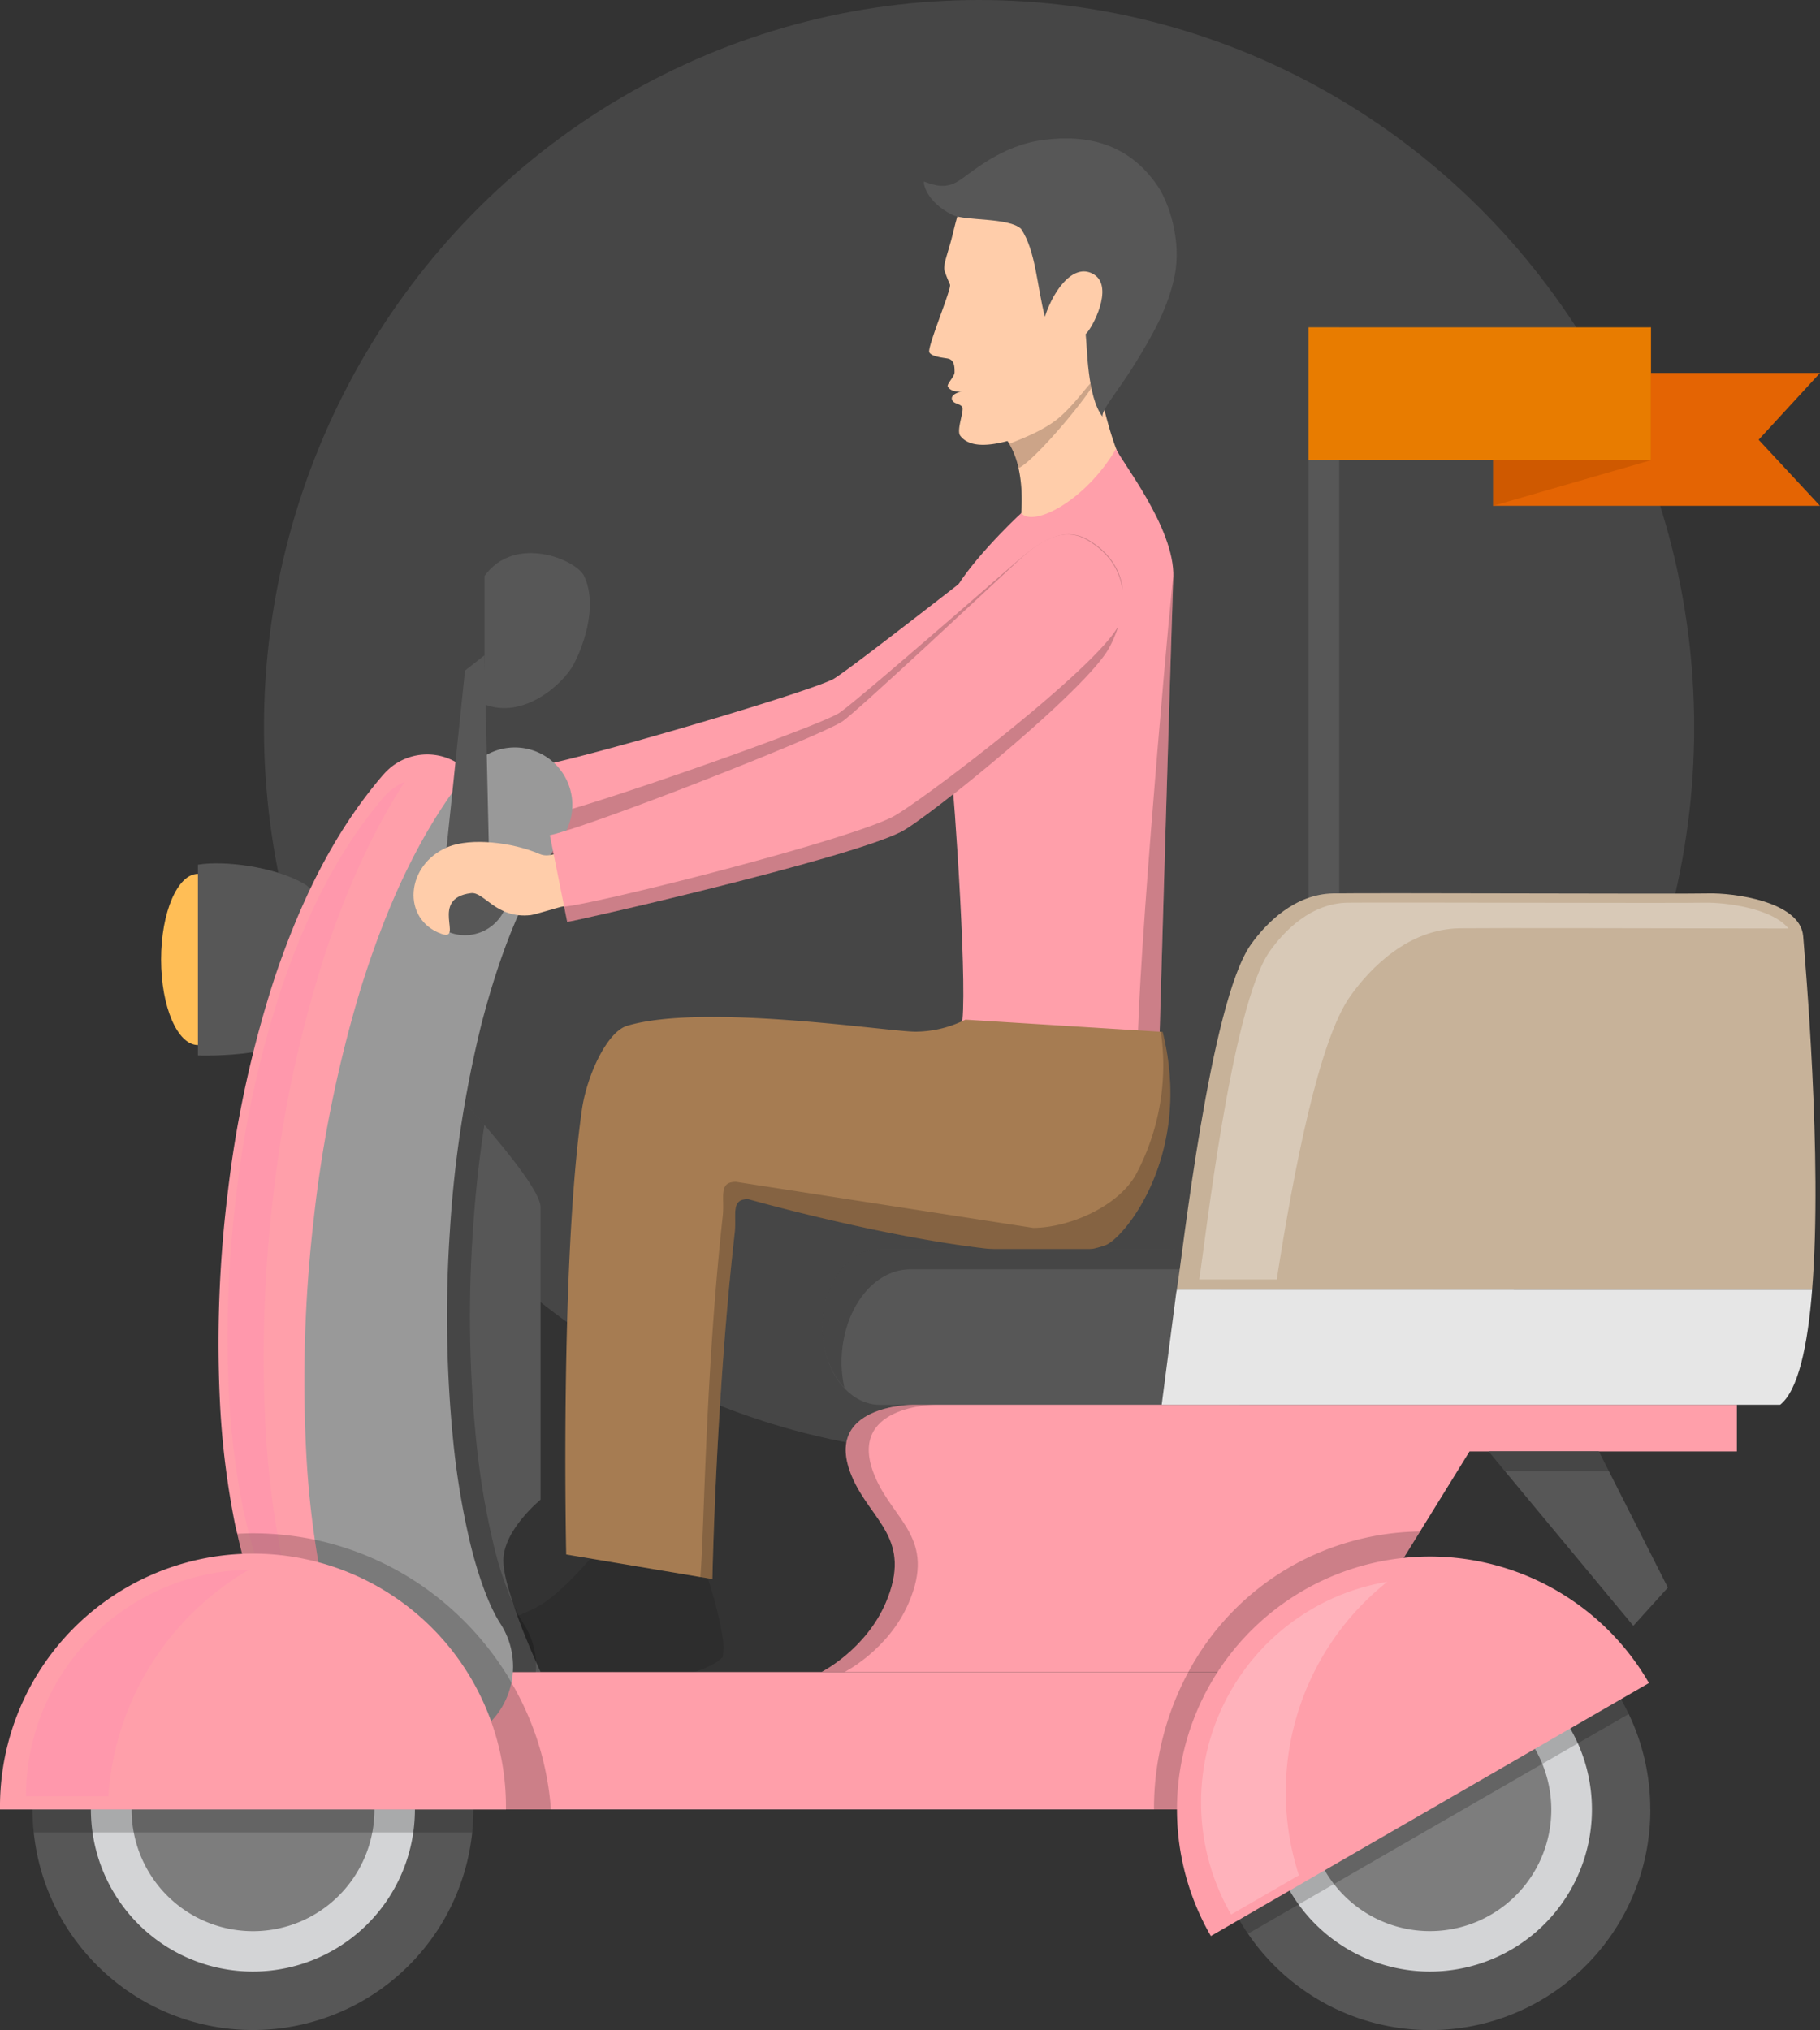 <svg id="Layer_1" data-name="Layer 1" xmlns="http://www.w3.org/2000/svg" viewBox="0 0 593 661.35"><rect x="0" y="0" width="593" height="661.35" fill="#333333" stroke="none"/><title>man</title><ellipse cx="319" cy="237" rx="233" ry="237" style="fill:#f2f2f2;opacity:0.1"/><path d="M387.33,1079.77c7.07,3.21-3.07-11.86,10.69-12.37,4.37-.16,7.42,9.07,18.77,8.84,1.39,0,10-2,10.81-1.92,2.2.18,6.67.69,12.4,1.41l-1.69-21.39c-9.68,1.4-13.16,4.31-16.93,2.28-8.3-4.51-21.77-7.3-29.52-4.85C377.54,1056.3,374.7,1074,387.33,1079.77Z" transform="translate(-252 -801)" style="fill:#e6b496"/><path d="M617.76,992.42a29.67,29.67,0,0,1-2.11,6.86s.06-.08.09-.12c-.44,1.13-1,2.25-1.56,3.38s-1.29,2.26-2,3.45c-8.76,13.19-64.39,50.53-72.86,53.81-17.53,6.75-94.3,17.7-108.55,19.42-1.27.15-2,.23-2.23.23l-.6-5.09L426,1057.18l-.68-6.29c13.71-1.87,89.12-24,98.13-28.64,4.56-2.4,54-41.23,59.44-45.42,6.22-4.88,15.88-12.67,24.74-6.83C615.66,975.41,619.35,983.34,617.76,992.42Z" transform="translate(-252 -801)" style="fill:#ff9faa"/><path d="M615.74,999.16c-.44,1.13-1,2.25-1.56,3.38s-1.29,2.26-2,3.45c-8.76,13.19-64.39,50.53-72.86,53.81-17.53,6.75-94.3,17.7-108.55,19.42-1.27.15-2,.23-2.23.23l-.53-5h.53c.36,0,.9-.06,1.42-.06,2.16-.15,5.63-.54,9.81-1.14,25.87-3.21,82.91-13,97.08-18.51C545.2,1051.49,606.52,1012.88,615.74,999.16Z" transform="translate(-252 -801)" style="opacity:0.2"/><rect x="426.35" y="106.64" width="9.99" height="193.13" style="fill:#575757"/><polygon points="593 164.78 486.48 164.78 486.48 121.5 593 121.5 573 143.26 593 164.78" style="fill:#e46403"/><polygon points="537.89 106.64 486.48 121.5 486.48 164.78 537.89 149.93 537.89 106.64" style="fill:#cf5900"/><rect x="426.35" y="106.64" width="111.54" height="43.29" style="fill:#e87c00"/><path d="M618.39,953.12c-2.68-4.42-5.16-12.82-7.16-21-.69-2.87-1.3-5.66-1.88-8.32-1.65-7.69-2.67-13.71-2.67-13.71s-36.61,21.71-27.49,33c.59.79,1.13,1.6,1.68,2.51a26.92,26.92,0,0,1,3,7.93c2.33,10.47,0,21.7,0,21.7S611.61,962.1,618.39,953.12Z" transform="translate(-252 -801)" style="fill:#ffcdaa"/><path d="M571.11,859c-5.34,4.21-7.19,12.16-8.71,18.36s-3.33,10.2-2.59,12a43.25,43.25,0,0,0,1.71,4.32c.68,1.18-7.54,20.56-6.72,22.11s5.35,1.81,6.22,2.07c2.05.55,2,2.91,2,4.41s-2.72,3.86-2.17,4.75c1.4,2.16,4.79,1.39,4.79,1.39s-4.6.94-3.28,3.13c.6,1,2.06.87,3.07,1.9s-2,7.71-.53,9.55c5.16,6.73,21,.39,32.38-4.92a104.26,104.26,0,0,1,17.18-13.7c3.91-2.82,19.27-32.85,13.95-46.15s-15.15-24.36-26.46-25.62S578.71,853,571.11,859Z" transform="translate(-252 -801)" style="fill:#ffcdaa"/><path d="M580.87,945.56a26.92,26.92,0,0,1,3,7.93c5.37-2.28,26.06-27.08,25.48-29.74-3,2.66-6.26,7.81-11.41,12.56C593.34,940.57,586.52,943.35,580.87,945.56Z" transform="translate(-252 -801)" style="opacity:0.2"/><path d="M553,860.14c3.74,1.3,6.95,2.38,11,0s13.69-11.71,28-13.56c14.6-1.89,27.67,1.42,36.85,14.52,4,5.61,8.19,18.14,5.88,29.72s-8.56,21.41-12.48,27.94c-5.33,8.84-11.61,15.94-11,18-5.11-6.44-5-23.1-5.52-26.9,2.2-2,9.15-15.15,2.9-19.32s-13,3.94-16.18,13.62c-2.61-10-2.91-21.32-7.75-28.59-3.9-3.76-18.16-2.55-22.31-4.54C555.88,867.94,553,862.85,553,860.14Z" transform="translate(-252 -801)" style="fill:#575757"/><path d="M565.23,1135.48l64.6,2.5s3.25-113.61,4.47-148.89c.55-16.23-17.44-38.34-18.65-41.91-9.95,17-26.94,25.65-30.9,21-2.28,2-18.43,17.61-22.76,27.33s-1.94,39.42-.39,52.9S567.52,1127.1,565.23,1135.48Z" transform="translate(-252 -801)" style="fill:#ff9faa"/><path d="M634.3,989.09c-1.22,35.28-4.47,148.89-4.47,148.89l-7.07-.26C624,1098.09,634.55,982.11,634.3,989.09Z" transform="translate(-252 -801)" style="opacity:0.2"/><path d="M486.51,1329.39c-.86-4-2-8.25-3.12-11.82a58.74,58.74,0,0,0-2.79-7.63c-.78-1.5-1.56-2.41-2.37-2.53s-31.93-1-32.71,0c-1.87,2.31-11.6,13.51-18.49,17.06-5.08,2.63-8.59,4-13.5,4.58a51.3,51.3,0,0,1-6,.29c-2.49,0-5.9.7-7.57,3.13a7.28,7.28,0,0,0-.43,7,9.94,9.94,0,0,0,.61,1c2,2.8,6.95,7.94,17.44,10.62a27.08,27.08,0,0,0,7.57.43l13.75-1.26a20.88,20.88,0,0,0,7.24-2.08,38.68,38.68,0,0,1,4.28-2.23,2.35,2.35,0,0,1,2.72.38c1.25,1.13,2.18,2.33,2.48,2.33a3.49,3.49,0,0,1,.52,0l17.18-1.59c6.54-1.55,12.34-3.93,14.17-6.37a19.89,19.89,0,0,0-.23-7.31C487.06,1332.16,486.79,1330.8,486.51,1329.39Z" transform="translate(-252 -801)" style="fill:#2d2d2d"/><path d="M441.61,1162.44c1.61-11.11,8.17-25.31,14.74-27.27,24.88-7.44,85.07,1.93,93.93,1.93a36.63,36.63,0,0,0,16.27-3.93l64.26,4c10,40.09-12.63,67.24-18.6,69.47-27.48,10.3-116.45-15-116.45-15-5.84,0-3.67,5-4.39,11.12-6.13,54.32-7.25,112.65-7.25,112.65l-47.64-8S434.4,1212.87,441.61,1162.44Z" transform="translate(-252 -801)" style="fill:#a67c52"/><path d="M630.81,1137.14l-.58,0a75.59,75.59,0,0,1-7.86,46c-5.66,10.81-22.06,17.87-33.75,17.87l-96.81-15c-5.86,0-3.65,5-4.32,11.11-5.7,51.91-6,102.73-7.3,117.66l3.93.66s1.12-58.33,7.25-112.65c.72-6.14-1.45-11.12,4.39-11.12,0,0,89,25.3,116.45,15C618.18,1204.38,640.81,1177.23,630.81,1137.14Z" transform="translate(-252 -801)" style="opacity:0.2"/><path d="M406.23,1390.47c0,2.54-.16,5-.37,7.48A71.82,71.82,0,0,1,263,1398c-.24-2.46-.39-4.94-.39-7.48a71.8,71.8,0,0,1,71.75-71.81h.07a71.27,71.27,0,0,1,51.21,21.58,58.23,58.23,0,0,1,4.93,5.47,71.16,71.16,0,0,1,12.09,22.19A73,73,0,0,1,406.23,1390.47Z" transform="translate(-252 -801)" style="fill:#575757"/><path d="M387.19,1390.48a52.79,52.79,0,1,1-52.77-52.79A52.78,52.78,0,0,1,387.19,1390.48Z" transform="translate(-252 -801)" style="fill:#d3d4d6"/><path d="M374,1390.48A39.56,39.56,0,1,1,334.42,1351,39.54,39.54,0,0,1,374,1390.48Z" transform="translate(-252 -801)" style="fill:#7d7d7d"/><path d="M328.56,1113.56c0,15.41-5.4,27.89-12.07,27.89s-12-12.48-12-27.89,5.39-27.88,12-27.88S328.56,1098.15,328.56,1113.56Z" transform="translate(-252 -801)" style="fill:#ffbe56"/><path d="M316.49,1082.68v62.15s34.27,1.38,40.27-12.38,3.78-38.1-5.76-43.59S325.31,1081.27,316.49,1082.68Z" transform="translate(-252 -801)" style="fill:#575757"/><path d="M633.08,1258.65H538.7c-10.35,0-18.76-11.37-18.76-25.37s8.41-25.37,18.76-25.37h94.38c10.35,0,18.74,11.35,18.74,25.37S643.43,1258.65,633.08,1258.65Z" transform="translate(-252 -801)" style="fill:#575757"/><path d="M526.19,1244.92c0-16.8,10.06-30.42,22.48-30.42h96.91c-3.31-4-7.68-6.59-12.5-6.59H538.7c-10.35,0-18.76,11.35-18.76,25.37,0,8.07,2.84,15.17,7.19,19.82A39.4,39.4,0,0,1,526.19,1244.92Z" transform="translate(-252 -801)" style="opacity:0.2"/><path d="M416,1309.42c0,3.45,1.41,8.77,3.3,14.25,2.32,7.13,5.46,14.46,7.34,18.67v.06c.89,2,1.49,3.3,1.49,3.3h-36.8s-31.56-148.42,5.92-192.2c0,0,5.93,6.24,12.6,14,8.53,9.9,18.28,22.2,18.28,26.77v95.27S416,1299.38,416,1309.42Z" transform="translate(-252 -801)" style="fill:#575757"/><rect x="120.87" y="544.71" width="313.5" height="44.75" style="fill:#ff9faa"/><path d="M789.72,1390.47a71.76,71.76,0,0,1-131.1,40.47,71.72,71.72,0,0,1,3.15-85.23A72.42,72.42,0,0,1,702,1320.37a74.11,74.11,0,0,1,15.89-1.71,71.64,71.64,0,0,1,71.81,71.81Z" transform="translate(-252 -801)" style="fill:#575757"/><path d="M770.69,1390.48a52.79,52.79,0,1,1-52.77-52.79A52.78,52.78,0,0,1,770.69,1390.48Z" transform="translate(-252 -801)" style="fill:#d3d4d6"/><path d="M757.45,1390.48A39.55,39.55,0,1,1,717.92,1351,39.54,39.54,0,0,1,757.45,1390.48Z" transform="translate(-252 -801)" style="fill:#7d7d7d"/><path d="M370.55,1193.39a339.72,339.72,0,0,0,1.12,63,201.66,201.66,0,0,0,5.34,29.75c2.38,9.23,5.85,18.3,9.36,23.32a25.1,25.1,0,0,1,4,8.7,25.4,25.4,0,0,1-4.71,22,25.12,25.12,0,0,1-5.41,5.17c-.15.08-.3.24-.45.3a22.8,22.8,0,0,1-6.9,3.3,25.19,25.19,0,0,1-5.32,1,25.8,25.8,0,0,1-23.3-10.79c-.38-.6-.84-1.21-1.21-1.81l-.3-.51a105.93,105.93,0,0,1-8.39-18.29,147.43,147.43,0,0,1-5.1-18c-.3-1.06-.52-2.18-.76-3.23a270,270,0,0,1-4.72-36.88,400.89,400.89,0,0,1,2.48-71.51,360.9,360.9,0,0,1,15.37-69.87c7.72-22.71,18.28-45.94,35.15-65.59l.15-.14a18.77,18.77,0,0,1,26.47-2,6.39,6.39,0,0,1,1,1A18.84,18.84,0,0,1,406,1077.2c-11.86,15.16-19.51,34-25.13,54A318.35,318.35,0,0,0,370.55,1193.39Z" transform="translate(-252 -801)" style="fill:#ff9faa"/><path d="M615.65,999.28s.06-.08.09-.12c-.44,1.13-1,2.25-1.56,3.38s-1.29,2.26-2,3.45c-8.76,13.19-64.39,50.53-72.86,53.81-17.53,6.75-94.3,17.7-108.55,19.42l-.74-4.65-.07-.21-1.21-7.29a98.37,98.37,0,0,0,10.35-2.76c24.81-7.43,78.78-26.62,86.05-30.88,4.5-2.64,51.88-44.08,57-48.51,6-5.16,15.23-13.49,24.37-8.09,6.46,3.74,10.27,9.14,11.24,15.59A29.67,29.67,0,0,1,615.65,999.28Z" transform="translate(-252 -801)" style="opacity:0.2"/><path d="M350.35,1332a164.44,164.44,0,0,1-5.68-20c-.32-1.17-.57-2.42-.84-3.59a298.48,298.48,0,0,1-5.25-41,445.42,445.42,0,0,1,2.77-79.52,400.68,400.68,0,0,1,17.08-77.69c6.28-18.45,14.28-37.21,25.43-54.49a17.48,17.48,0,0,0-6.59,4.74l-.15.14c-16,18.67-26.08,40.78-33.43,62.37a342.09,342.09,0,0,0-14.61,66.46,379.65,379.65,0,0,0-2.36,68,251.24,251.24,0,0,0,4.49,35.07c.22,1,.42,2.07.7,3.07a141,141,0,0,0,4.87,17.1,99.45,99.45,0,0,0,8,17.4l.29.51c.36.56.77,1.12,1.12,1.71a24.71,24.71,0,0,0,6.78,6.42C352,1336.5,351.1,1334.25,350.35,1332Z" transform="translate(-252 -801)" style="fill:#ff7fb5;opacity:0.2"/><path d="M426.62,1342.34v.06a17.45,17.45,0,0,1-.07,3.3H391.31s-31.56-148.42,5.92-192.2c0,0,5.93,6.24,12.6,14-1.81,11.48-3,23-3.76,34.64a404.88,404.88,0,0,0,1.14,68.73,253,253,0,0,0,5.46,32.69,111.9,111.9,0,0,0,6.61,20.09,48.9,48.9,0,0,0,3.28,6.3A25.16,25.16,0,0,1,426.62,1342.34Z" transform="translate(-252 -801)" style="opacity:0.2"/><path d="M434.83,1074.38c-12.37,17-20.14,37.94-25.87,59.86a375.22,375.22,0,0,0-10.38,67.9,409.8,409.8,0,0,0,1.13,68.71,255.76,255.76,0,0,0,5.45,32.7c2.47,10.22,6,20.38,9.88,26.38a25.79,25.79,0,1,1-43.32,28c-.35-.54-.67-1.09-1-1.63l-.16-.31c-8.21-15.11-11.35-28.61-14.09-42a303.26,303.26,0,0,1-4.67-39.28,456.3,456.3,0,0,1,2.42-76.58A417.74,417.74,0,0,1,369.54,1123c7.7-24.5,18.1-49.55,35.34-71.18l.14-.18a18.74,18.74,0,0,1,29.81,22.71Z" transform="translate(-252 -801)" style="fill:#999"/><path d="M817.91,1258.62v15.21h-87.1l-16.12,26.08L702,1320.37l-15.65,25.34H519.64s14.32-7.19,20.92-22.48c9.07-21.07-4.86-26.77-10.95-41.15-10-23.46,19.79-23.46,19.79-23.46Z" transform="translate(-252 -801)" style="fill:#ff9faa"/><path d="M548.05,1323.23c9.08-21.07-4.87-26.77-10.93-41.15-10-23.46,19.78-23.46,19.78-23.46h-7.5s-29.76,0-19.79,23.46c6.09,14.38,20,20.08,10.95,41.15-6.6,15.29-20.92,22.48-20.92,22.48h7.51S541.47,1338.52,548.05,1323.23Z" transform="translate(-252 -801)" style="opacity:0.2"/><path d="M782.69,1359.35l-124.07,71.59a70.92,70.92,0,0,1-12.52-40.47H628a93.87,93.87,0,0,1,11.19-44.76,86.59,86.59,0,0,1,33.06-34.18,87.54,87.54,0,0,1,42.42-11.62L702,1320.37a74.11,74.11,0,0,1,15.89-1.71A72,72,0,0,1,782.69,1359.35Z" transform="translate(-252 -801)" style="opacity:0.2"/><path d="M842.43,1221.13c-1.43,18.44-4.58,32.91-10.42,37.49H630.51l4.74-36.51s.07-.3.21-1Z" transform="translate(-252 -801)" style="fill:#e6e6e6"/><path d="M842.43,1221.13h-207c1.81-10.63,10.81-93.67,24.14-112.44,5-7,14.26-16.41,26.77-16.64s113.78.23,122.17,0,30,2.63,31,13.87C840.09,1113.78,845.88,1178.11,842.43,1221.13Z" transform="translate(-252 -801)" style="fill:#c7b299"/><path d="M691.94,1125.53c6.62-9.34,18.94-21.83,35.57-22.12,10.2-.13,64.11,0,107.23.07-5.51-6.72-20.71-8.54-27.4-8.42-8,.21-104.2-.15-116.17,0s-20.7,9.15-25.44,15.82c-12.68,17.85-21.25,96.8-23,106.92H668C673.61,1181.71,681.82,1139.75,691.94,1125.53Z" transform="translate(-252 -801)" style="fill:#fff;opacity:0.3"/><polygon points="543.43 517.19 532.17 529.64 490.35 479.27 485.03 472.82 520.93 472.82 524.22 479.27 543.43 517.19" style="fill:#575757"/><path d="M417.66,1091.51a14.16,14.16,0,1,1-14.15-14.17A14.15,14.15,0,0,1,417.66,1091.51Z" transform="translate(-252 -801)" style="fill:#575757"/><path d="M789.27,1349.28,646.53,1431.7a82.41,82.41,0,1,1,142.74-82.42Z" transform="translate(-252 -801)" style="fill:#ff9faa"/><path d="M704,1316.31a72.2,72.2,0,0,0-24.2,8.66,73,73,0,0,0-26.67,99.72l22.09-12.77A87.57,87.57,0,0,1,704,1316.31Z" transform="translate(-252 -801)" style="fill:#fff;opacity:0.2"/><path d="M431.5,1390.47H406.23c0,2.54-.16,5-.37,7.48H263c-.24-2.46-.39-4.94-.39-7.48a71.8,71.8,0,0,1,71.75-71.81,147.43,147.43,0,0,1-5.1-18c1.73-.08,3.38-.16,5.1-.16a99.6,99.6,0,0,1,20.24,2.1,97.16,97.16,0,0,1,35.75,15.6,98.79,98.79,0,0,1,26.24,27.5c.74,1.12,1.41,2.26,2,3.38A95.17,95.17,0,0,1,431.5,1390.47Z" transform="translate(-252 -801)" style="opacity:0.2"/><path d="M416.85,1390.47H252a82.43,82.43,0,1,1,164.85,0Z" transform="translate(-252 -801)" style="fill:#ff9faa"/><path d="M333.07,1312.39a73.8,73.8,0,0,0-72.6,73.78h26.84A92.6,92.6,0,0,1,333.07,1312.39Z" transform="translate(-252 -801)" style="fill:#ff7fb5;opacity:0.2"/><path d="M409.86,988.64v41.82c12.65,5,25.64-6.55,29.15-13.2,2.14-4,8.26-18.16,3.3-28.62C439.82,983.36,419.76,974.89,409.86,988.64Z" transform="translate(-252 -801)" style="fill:#575757"/><polygon points="524.22 479.27 490.35 479.27 485.03 472.82 520.93 472.82 524.22 479.27" style="opacity:0.2"/><polygon points="157.86 213.47 151.51 218.46 144.01 290.51 159.61 290.51 157.86 213.47" style="fill:#575757"/><path d="M395.86,1105.23c7.33,2.56-4.1-11.57,9.58-13.27,4.34-.55,8.17,8.4,19.46,7.16,1.38-.14,9.83-2.81,10.6-2.84,2.21,0,6.7.09,12.46.32l-3.51-21.17c-9.53,2.25-12.76,5.46-16.69,3.76-8.67-3.76-22.32-5.39-29.83-2.26C384.05,1082.69,382.79,1100.59,395.86,1105.23Z" transform="translate(-252 -801)" style="fill:#ffcdaa"/><path d="M431.15,1073.1c13.53-3,86.71-31.65,95.21-37,4.41-2.81,50.3-45.83,55.31-50.48,5.77-5.4,14.72-14,24-9,12.6,6.9,16,20.12,7.66,35.45-7.55,13.9-59.74,56-67.86,60-18.44,9.1-107.15,29.28-108.65,29.25Z" transform="translate(-252 -801)" style="fill:#ff9faa"/><path d="M542.61,1067.23c8.07-4,65.8-47.78,73.75-62.24a38.21,38.21,0,0,1-3,7.1c-7.55,13.9-59.74,56-67.86,60-18.44,9.1-107.15,29.28-108.65,29.25l-1-5C446.2,1095.49,525.93,1075.47,542.61,1067.23Z" transform="translate(-252 -801)" style="opacity:0.2"/></svg>